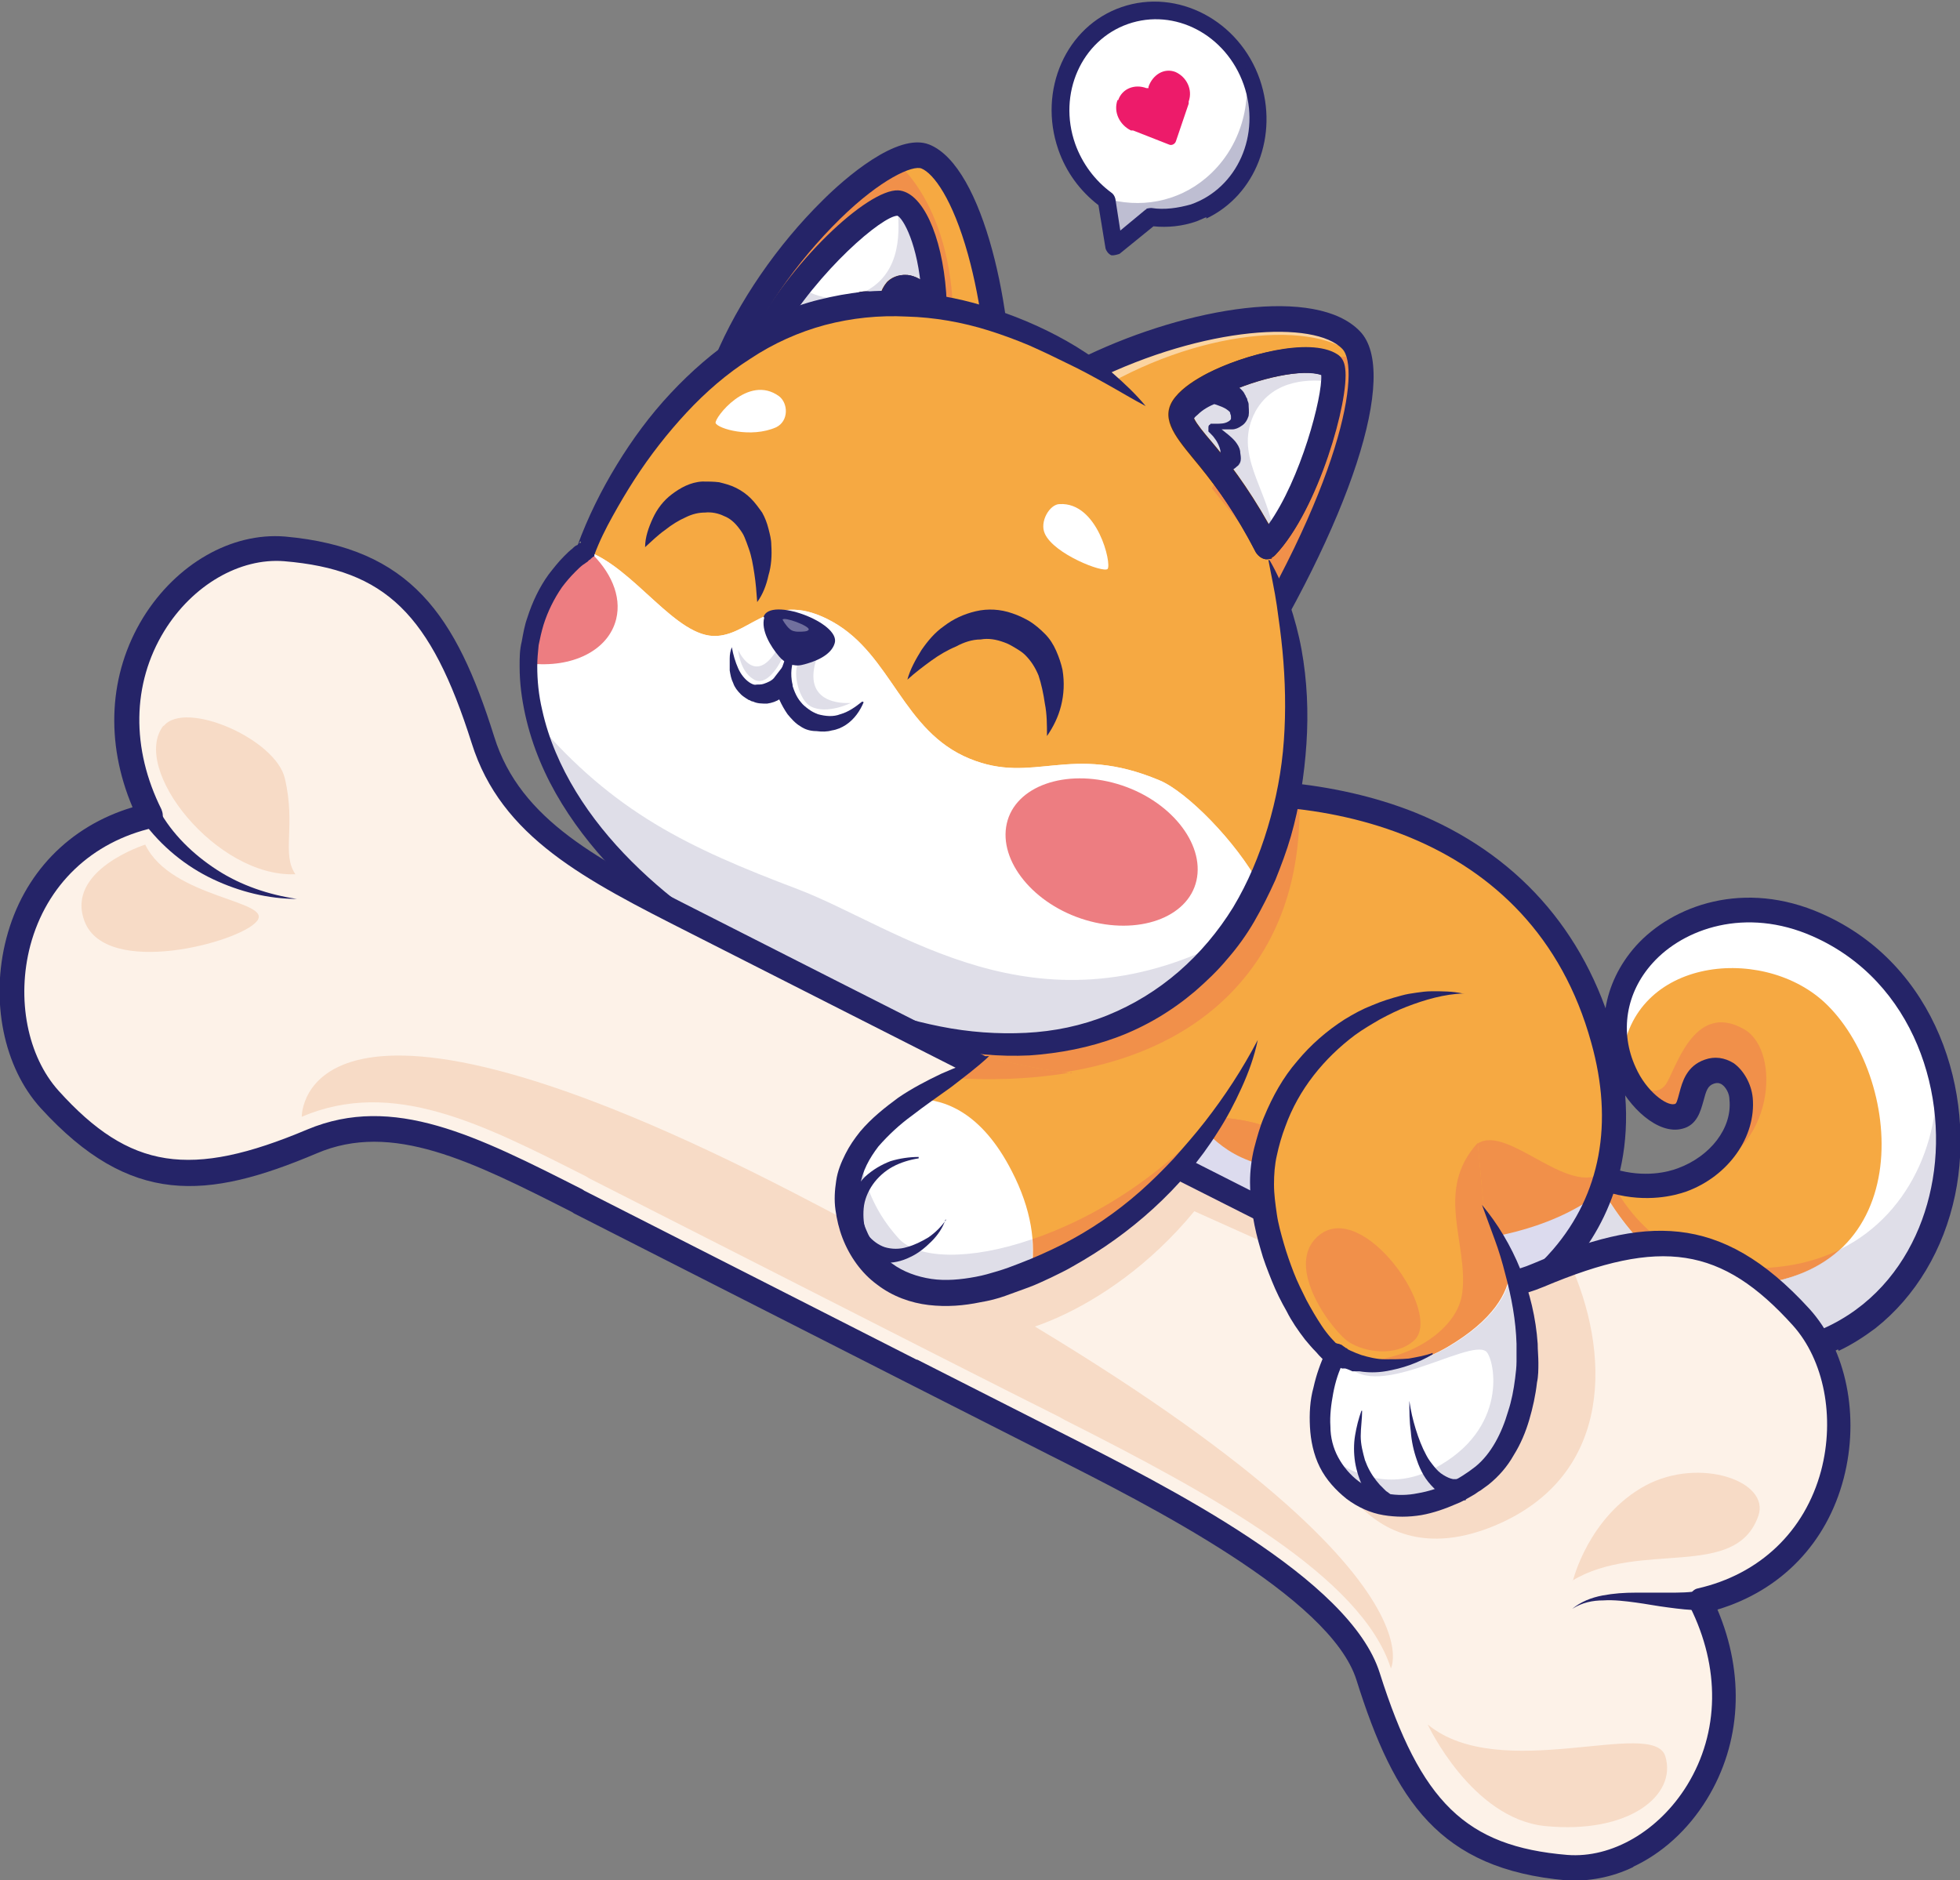 <?xml version="1.0" encoding="UTF-8"?>
<svg id="Layer_2" data-name="Layer 2" xmlns="http://www.w3.org/2000/svg" viewBox="0 0 27.8 26.67">
  <rect x="0" y="0" width="27.8" height="26.67" fill="#808080" stroke="none"/>
  <defs>
    <style>
      .cls-1 {
        fill: #fdf2e8;
      }

      .cls-1, .cls-2, .cls-3, .cls-4, .cls-5, .cls-6, .cls-7, .cls-8, .cls-9, .cls-10, .cls-11 {
        stroke-width: 0px;
      }

      .cls-12 {
        opacity: .35;
      }

      .cls-13 {
        opacity: .5;
      }

      .cls-2 {
        fill: #f6d2b6;
      }

      .cls-3 {
        fill: #f1904a;
      }

      .cls-4 {
        fill: #ed7d81;
      }

      .cls-14 {
        opacity: .15;
      }

      .cls-5 {
        fill: #fff;
      }

      .cls-15 {
        opacity: .3;
      }

      .cls-6 {
        fill: #252468;
      }

      .cls-7 {
        fill: #f7dbc6;
      }

      .cls-8 {
        fill: #dcdbee;
      }

      .cls-9 {
        fill: #ed1b6a;
      }

      .cls-10 {
        fill: #502819;
      }

      .cls-11 {
        fill: #f6a942;
      }
    </style>
  </defs>
  <g id="Layer_1-2" data-name="Layer 1">
    <g>
      <g>
        <g>
          <path class="cls-11" d="m20.4,16.02s1.67,3.01,3.73,3.23c4.08.45,4.57-4.85,1.65-6.13-1.74-.77-3.37.69-2.72,2.1.17.38.53.68.75.62.25-.07.11-.51.44-.63.24-.09.42.14.45.38.11,1.07-1.81,2.19-3.37-.12"/>
          <path class="cls-11" d="m24.12,19.25c-2.05-.23-3.73-3.23-3.73-3.23l.92-.56c.41.62.85.99,1.28,1.19,1.16.54,2.17-.28,2.09-1.06-.02-.24-.21-.47-.45-.38-.33.12-.19.57-.44.63-.22.06-.58-.24-.75-.62-.02-.04-.03-.07-.05-.11-.51-1.38,1.07-2.74,2.77-1.99,2.92,1.28,2.43,6.58-1.65,6.13"/>
          <path class="cls-11" d="m24.12,19.25c-2.05-.23-3.73-3.23-3.73-3.23l.92-.56c.41.62.85.99,1.28,1.19.58.27,1.12.2,1.5-.03.39-.23.63-.64.59-1.03-.02-.24-.21-.47-.45-.38-.33.12-.19.57-.44.63-.22.06-.58-.24-.75-.62-.02-.04-.03-.07-.05-.11-.01-.03-.02-.07-.03-.1-.4-1.34,1.15-2.62,2.8-1.89,2.92,1.28,2.43,6.58-1.65,6.13"/>
          <path class="cls-11" d="m24.12,19.25c-2.05-.23-3.73-3.23-3.73-3.23l.92-.56c.41.62.85.99,1.28,1.19.58.27,1.12.2,1.5-.03.39-.23.63-.64.59-1.03-.02-.24-.21-.47-.45-.38-.33.12-.19.57-.44.63-.22.06-.58-.24-.75-.62-.02-.04-.03-.07-.05-.11-.01-.03-.02-.07-.03-.1-.4-1.34,1.15-2.62,2.8-1.89,2.92,1.28,2.43,6.58-1.65,6.13"/>
          <path class="cls-11" d="m27.44,14.98c.68,1.99-.41,4.59-3.32,4.27-2.05-.23-3.73-3.23-3.73-3.23l.92-.56c.41.62.85.99,1.28,1.19.09.04.17.07.26.1.48.15.92.07,1.25-.13.39-.23.63-.64.59-1.03-.02-.24-.21-.47-.45-.38-.33.12-.19.57-.44.63-.22.06-.58-.24-.75-.62-.02-.04-.03-.07-.05-.11-.01-.03-.02-.07-.03-.1-.4-1.34,1.15-2.62,2.8-1.89.84.37,1.4,1.07,1.67,1.87"/>
          <path class="cls-3" d="m24.09,16.62s0,0,0,0c.39-.23.63-.64.59-1.03-.02-.24-.21-.47-.45-.38-.33.12-.19.57-.44.63-.22.06-.58-.24-.75-.62-.02-.04-.03-.07-.05-.11-.01-.03-.02-.07-.03-.1.11.27.47.62.66.38.14-.18.39-1.21,1.12-.79.54.31.42,1.77-.66,2.03"/>
          <path class="cls-3" d="m27.44,14.98c.68,1.99-.41,4.59-3.32,4.27-2.05-.23-3.73-3.23-3.73-3.23l.92-.56c.41.62.85.99,1.28,1.19.09.04.17.07.26.1.47.89,1.27,1.34,2.37,1.22,1.7-.18,2.41-1.73,2.22-2.99"/>
          <path class="cls-2" d="m27.44,14.98c.68,1.99-.41,4.59-3.32,4.27-2.05-.23-3.73-3.23-3.73-3.23l.92-.56c.41.62.85.99,1.28,1.19.35.6.97,1.66,2.17,1.58.6-.04,1.03-.23,1.34-.51,1.06-.52,1.49-1.73,1.34-2.74"/>
          <path class="cls-5" d="m24.12,19.25c-2.05-.23-3.73-3.23-3.73-3.23l.92-.56c.41.62.85.99,1.28,1.19.35.6.97,1.66,2.17,1.58,2.49-.15,2.23-2.99,1.11-4.02-.91-.83-2.79-.61-2.87.89-.51-1.38,1.07-2.74,2.77-1.99,2.92,1.28,2.43,6.58-1.65,6.13"/>
          <g class="cls-14">
            <path class="cls-6" d="m27.44,14.98c.68,1.99-.41,4.59-3.32,4.27-2.05-.23-3.73-3.23-3.73-3.23l.92-.56c.41.62.85.99,1.28,1.19.35.6.97,1.66,2.17,1.58.6-.04,1.03-.23,1.34-.51,1.06-.52,1.49-1.73,1.34-2.74"/>
          </g>
          <path class="cls-6" d="m26.07,19.14c-.56.27-1.23.36-1.96.28-2.12-.23-3.79-3.2-3.86-3.32-.05-.09-.02-.19.06-.24.08-.05.18-.02.23.07.02.03,1.65,2.93,3.59,3.14,2.02.22,3.01-1,3.26-2.22.27-1.29-.23-2.93-1.68-3.57-.95-.42-1.83-.11-2.27.38-.38.42-.47.98-.24,1.48.15.34.44.55.55.52.03,0,.04-.05.07-.16.04-.15.1-.38.36-.47.14-.05.28-.03.41.05.14.1.25.29.27.49.05.55-.34,1.11-.94,1.33-.34.12-1.56.4-2.73-1.34-.05-.08-.04-.19.04-.24.07-.05.18-.03.23.05,1.03,1.53,2.05,1.31,2.34,1.2.46-.17.77-.57.73-.97,0-.09-.05-.18-.11-.22-.02-.01-.05-.03-.11-.01-.09.03-.11.1-.15.25-.04.14-.09.34-.3.39-.34.09-.76-.3-.95-.72-.29-.64-.18-1.34.29-1.87.52-.58,1.54-.95,2.64-.46,1.63.72,2.19,2.55,1.89,3.99-.16.77-.56,1.44-1.13,1.89-.16.12-.33.23-.52.32Z"/>
          <path class="cls-5" d="m16.25,11.34c2.27-.37,5.6.15,6.49,3.4.89,3.23-2.25,4.83-4.56,4.37-1.79-.36-6.57-5.12-6.05-5.71.52-.59,1.85-1.69,4.12-2.06"/>
          <path class="cls-5" d="m22.74,14.74c.89,3.23-2.25,4.83-4.56,4.37-.62-.12-1.59-.77-2.58-1.59-1.88-1.56-3.81-3.73-3.47-4.12.52-.59,1.85-1.69,4.12-2.06.63-.1,1.35-.14,2.08-.06,1.86.2,3.77,1.12,4.41,3.46"/>
          <path class="cls-5" d="m22.74,14.74c.2.72.2,1.36.05,1.91-.44,1.63-2.15,2.52-3.75,2.54-.29,0-.58-.02-.86-.08-.62-.12-1.59-.77-2.58-1.59-1.88-1.56-3.81-3.73-3.47-4.12.52-.59,1.85-1.69,4.12-2.06.63-.1,1.35-.14,2.08-.06,1.86.2,3.77,1.12,4.41,3.46"/>
          <path class="cls-11" d="m22.74,14.74c.2.72.2,1.36.05,1.91-.44,1.63-2.15,2.52-3.75,2.54-.29,0-.58-.02-.86-.08-.62-.12-1.59-.77-2.58-1.59-1.88-1.56-3.81-3.73-3.47-4.12.52-.59,1.85-1.69,4.12-2.06.63-.1,1.35-.14,2.08-.06,1.86.2,3.77,1.12,4.41,3.46"/>
          <path class="cls-11" d="m22.74,14.74c.2.72.2,1.36.05,1.91-.44,1.63-2.15,2.52-3.75,2.54-.29,0-.58-.02-.86-.08-.62-.12-1.59-.77-2.58-1.59-.84-.7-1.7-1.52-2.35-2.26-.8-.9-1.3-1.65-1.12-1.86.52-.59,1.85-1.69,4.12-2.06.63-.1,1.35-.14,2.08-.06.04,0,.07,0,.11.01,1.83.22,3.68,1.15,4.31,3.44"/>
          <path class="cls-3" d="m18.43,11.29c.03.95-.18,1.94-.91,2.73-1.24,1.34-3.28,1.33-4.28,1.23-.8-.9-1.3-1.65-1.12-1.86.52-.59,1.85-1.69,4.12-2.06.63-.1,1.35-.14,2.08-.06.04,0,.07,0,.11.01"/>
          <path class="cls-3" d="m22.81,16.57s-.01.05-.02.08c-.44,1.63-2.15,2.52-3.75,2.54-.29,0-.58-.02-.86-.08-.62-.12-1.59-.77-2.58-1.59-1.88-1.56-3.81-3.73-3.47-4.12.27-.31.59-.14,1.31-.55.35.78-.07,2.46,3.86,3,1.83.14,1.41,1.51,3.42,1.51.65,0,1.61-.28,2.09-.79"/>
          <path class="cls-3" d="m22.81,16.57s-.01.05-.02.08c-.02.09-.05.17-.08.25-.54,1.48-2.15,2.27-3.67,2.29-.29,0-.58-.02-.86-.08-.62-.12-1.59-.77-2.58-1.59-1.3-1.08-2.63-2.46-3.21-3.33-.26-.38-.36-.67-.26-.79.27-.31.59-.14,1.31-.55.35.78-.07,2.46,3.86,3,.93.07,1.28.46,1.66.83.35.33.72.64,1.58.68.06,0,.37-1.1.42-1.14.44-.29,1.37.86,1.84.35"/>
          <path class="cls-8" d="m22.71,16.9c-.54,1.47-2.15,2.27-3.67,2.29-.29,0-.58-.02-.86-.08-.62-.12-1.59-.77-2.58-1.59-1.3-1.08-2.63-2.46-3.21-3.33.42-.23,1.23-.61,1.25-.14.03.63.69,2.01,1.86,2.43.49.18,1.2-.78,1.45-.58.24.21.51.66,1.51.7.16,0,.33.04.5.08.57.15,1.2.47,1.58.68.22.13.36.22.36.22,0,0,1.04-.08,1.8-.67"/>
          <path class="cls-2" d="m13.72,13.9s-.1.67.14,1.22c-.36-.04-.66-.1-.87-.15-.31-.36-.55-.69-.71-.95l1.44-.12Z"/>
          <path class="cls-6" d="m21,18.92c-.86.41-1.89.56-2.85.37-1.11-.22-3.01-1.91-3.56-2.42-1.14-1.05-2.39-2.42-2.63-3.12-.07-.2-.06-.36.04-.47.34-.39,1.66-1.7,4.21-2.11,1.34-.22,2.74-.09,3.85.35,1.44.58,2.42,1.67,2.84,3.18.44,1.59-.09,2.65-.61,3.26-.34.4-.79.72-1.29.96Zm-8.74-5.4s0,.12.17.41c.41.69,1.49,1.88,2.68,2.94,1.31,1.17,2.47,1.94,3.1,2.07,1.39.28,2.97-.23,3.82-1.22.67-.78.86-1.79.54-2.93-.83-3.02-3.91-3.65-6.29-3.26-2.43.39-3.69,1.62-4.02,2Z"/>
          <path class="cls-11" d="m10.28,5.15c.71-1.7,2.34-3.13,2.83-2.93.62.25,1.09,2.16,1.04,3.55"/>
          <path class="cls-11" d="m14.15,5.77l-.73-.12-3.14-.5c.57-1.36,1.73-2.55,2.42-2.87.17-.08.31-.1.41-.06.62.25,1.09,2.16,1.04,3.55"/>
          <path class="cls-3" d="m13.42,5.66l-3.14-.5c.57-1.36,1.73-2.55,2.42-2.87.26.21,1.11,1.17.72,3.37"/>
          <path class="cls-6" d="m14.23,5.94s-.05.02-.08.01c-.09,0-.17-.1-.16-.19.03-.66-.07-1.46-.26-2.15-.22-.79-.49-1.15-.66-1.22-.12-.05-.57.14-1.16.72-.61.6-1.15,1.37-1.46,2.12-.04.09-.14.13-.22.08-.09-.04-.13-.15-.09-.24.33-.79.89-1.6,1.53-2.23.3-.3,1.06-.97,1.51-.79.78.31,1.21,2.42,1.16,3.73,0,.07-.04.12-.1.15Z"/>
          <path class="cls-1" d="m12.73,2.88c.2.01.46.49.51,1.27.03.49,0,.96-.11,1.18-.4-.1-1.37-.28-2.37-.42.56-1.09,1.64-2.06,1.96-2.04"/>
          <path class="cls-5" d="m13.13,5.33c-.4-.1-1.37-.28-2.37-.42,0-.02.02-.03.03-.05.15-.28.33-.55.53-.8.54-.68,1.16-1.18,1.4-1.19,0,0,0,0,.01,0,.2.01.46.49.51,1.27.03.49,0,.96-.11,1.18"/>
          <g class="cls-14">
            <path class="cls-6" d="m13.13,5.33c-.4-.1-1.37-.28-2.37-.42,0-.02.02-.03.03-.05.02-.04.04-.07.06-.11.13-.24.28-.48.44-.71,0,0,.02.01.03.02.21.13.56.28.96.07.51-.27.49-.86.44-1.25,0,0,0,0,.01,0,.2.01.46.49.51,1.27.03.49,0,.96-.11,1.18"/>
          </g>
          <path class="cls-10" d="m13.21,5.5s-.07.02-.11.01c-.22-.05-.58-.13-.97-.2-.06-.01-.12-.06-.14-.12-.12-.35-.15-.6-.08-.77.08-.2.2-.26.29-.28.1-.02.19,0,.28.05.02-.07.05-.13.1-.19.05-.05.14-.11.29-.1.22.02.45.27.54.45.01.03.02.05.02.08,0,.32-.01.74-.14.99-.02.03-.04.06-.08.08Zm-.93-.53c.28.05.54.1.74.15.04-.15.06-.38.06-.65-.07-.11-.18-.2-.23-.21-.02,0-.02,0-.02,0,0,0-.04.03-.02.22,0,.04,0,.15-.09.2-.06.03-.14.02-.19-.03,0,0,0,0-.02-.01-.12-.12-.2-.15-.23-.15-.01,0-.03.02-.05.07,0,.02-.04.12.05.4Z"/>
          <path class="cls-6" d="m13.23,5.54l-.12-.03c-.36-.09-1.32-.28-2.35-.41l-.26-.03.12-.24c.57-1.11,1.69-2.15,2.12-2.13h0c.34.02.62.63.68,1.45.02.34.04.96-.13,1.28l-.06.12Zm-2.18-.76c.83.12,1.58.26,1.98.35.05-.21.07-.56.04-.97-.05-.7-.26-1.06-.34-1.1-.21,0-1.11.76-1.68,1.72Zm1.68-1.72h0s0,0,0,0Z"/>
          <path class="cls-2" d="m13.13,5.33c-.2-.05-.55-.12-.98-.2-.08-.23-.14-.49-.08-.64.16-.41.55.02.57.03.01,0-.08-.47.23-.44.12.01.31.19.39.35,0,.38-.03.72-.12.9"/>
          <path class="cls-6" d="m13.23,5.54l-.12-.03c-.22-.05-.58-.13-.97-.2l-.1-.02-.04-.1c-.12-.35-.15-.6-.08-.77.08-.2.2-.26.29-.28.1-.02.19,0,.28.05.02-.07.05-.14.1-.19.05-.05.14-.11.28-.1.22.02.45.27.54.45l.02.04v.04c0,.32-.01.74-.14.99l-.06.12Zm-.95-.56c.28.05.54.1.74.15.04-.15.06-.38.06-.65-.07-.11-.19-.2-.23-.21-.02,0-.02,0-.02,0,0,0-.04.03-.02.23,0,.04,0,.14-.09.2l-.1.05-.09-.08s0,0-.02-.01c-.12-.12-.21-.15-.24-.15-.01,0-.03.03-.05.07,0,.02-.04.12.05.41Z"/>
          <path class="cls-11" d="m15.43,5.24c1.55-.75,3.22-.94,3.73-.41.4.42-.03,2.27-1.71,4.92"/>
          <path class="cls-11" d="m17.46,9.75l-2.02-4.51s.03-.01.04-.02c1.53-.73,3.19-.91,3.69-.39.06.06.1.16.13.29.11.72-.42,2.39-1.83,4.63"/>
          <path class="cls-11" d="m17.52,9.64s-.04.07-.07.11l-.63-1.41-1.39-3.11s.03-.01.04-.02c1.53-.73,3.19-.91,3.69-.39.06.06.1.16.13.29,0,0,0,0,0,0,.11.71-.4,2.34-1.77,4.52"/>
          <g class="cls-13">
            <path class="cls-5" d="m19.29,5.12s0,0,0,0c-.48-.58-2.16-.5-3.68.39l-.13-.28c1.53-.73,3.19-.91,3.69-.39.06.06.1.16.13.29"/>
          </g>
          <path class="cls-3" d="m17.52,9.64l-.7-1.3c.06-.53.21-1.28.63-1.86.61-.85,1.35-1.67,1.83-1.35.11.71-.4,2.34-1.77,4.52"/>
          <path class="cls-6" d="m17.53,9.92c-.05.03-.12.02-.17-.02-.08-.06-.1-.17-.05-.26,1.75-2.77,1.99-4.42,1.73-4.69-.39-.41-1.94-.33-3.53.45h0c-.09.04-.19,0-.23-.09-.04-.09,0-.2.08-.24.02,0,.04-.02.06-.03,1.43-.68,3.25-.99,3.87-.34.56.58-.13,2.7-1.68,5.15-.02.03-.04.05-.07.06Z"/>
          <path class="cls-11" d="m18.01,7.95c.79,2.06.34,4.61-1.06,5.87-1.05.96-2.81,1.63-5.88.06-2.18-1.11-3.44-2.67-3.57-4.2-.11-1.32.81-1.87.81-1.87.43-1.11,1.8-3.4,4.14-3.5,1.15-.04,2.48.36,3.8,1.45"/>
          <path class="cls-11" d="m18.01,7.95c.58,1.51.49,3.28-.14,4.61-.23.49-.54.92-.91,1.26-1.05.95-2.81,1.63-5.88.06-2.18-1.11-3.44-2.67-3.57-4.2-.1-1.25.72-1.82.8-1.87,0,0,0,0,0,0,.43-1.11,1.8-3.4,4.14-3.5,1.15-.04,2.48.36,3.8,1.45l1.75,2.19Z"/>
          <path class="cls-1" d="m17.87,12.56c-.23.49-.54.92-.91,1.26-1.05.95-2.81,1.63-5.88.06-2.18-1.11-3.44-2.67-3.57-4.2-.1-1.25.72-1.82.8-1.87.69.24,1.28,1.25,1.86,1.21.5-.03.8-.67,1.64-.2.84.47.99,1.55,1.94,1.94.92.38,1.42-.23,2.7.31.38.16,1.08.86,1.42,1.49"/>
          <path class="cls-5" d="m17.87,12.56c-.13.29-.29.55-.48.79-.13.17-.28.33-.43.47-1.05.95-2.81,1.63-5.88.06-1.91-.98-3.12-2.29-3.47-3.64-.05-.19-.08-.38-.1-.56-.1-1.25.72-1.82.8-1.87.69.24,1.28,1.25,1.86,1.21.5-.03.8-.67,1.64-.2.84.47.99,1.55,1.94,1.94.92.38,1.42-.23,2.7.31.38.16,1.08.86,1.42,1.49"/>
          <g class="cls-14">
            <path class="cls-6" d="m17.39,13.35c-.13.17-.28.33-.43.47-1.05.96-2.81,1.63-5.88.06-1.91-.98-3.12-2.29-3.47-3.64,1.1,1.28,2.14,1.78,3.7,2.37,1.44.55,3.36,2.12,6.08.73"/>
          </g>
          <path class="cls-4" d="m14.28,11.68c-.12.53.38,1.15,1.12,1.37.74.22,1.45-.03,1.57-.56.12-.53-.38-1.15-1.12-1.37-.74-.22-1.45.03-1.57.56"/>
          <path class="cls-4" d="m8.74,8.78c-.11.45-.63.7-1.23.63.02-1.05.7-1.54.8-1.61.02,0,.03.01.05.02.3.28.46.63.38.96"/>
          <path class="cls-5" d="m12.25,9.96c-.17.23-.37.34-.65.3-.31-.05-.43-.35-.49-.57-.09.14-.28.21-.44.13-.33-.14-.29-.65-.29-.65,0,0,.41-.41,1.08-.13.67.28.79.91.79.91"/>
          <path class="cls-6" d="m12.25,9.96c-.05.12-.13.24-.25.32-.06.04-.13.07-.2.08-.07.02-.14.02-.22.01-.08,0-.16-.02-.23-.07-.07-.04-.13-.11-.18-.17-.09-.13-.15-.27-.19-.41l.23.04c-.04.06-.09.12-.14.15-.06.04-.12.06-.19.07-.07,0-.14,0-.2-.03-.02,0-.03-.01-.05-.02-.02,0-.03-.02-.04-.02-.03-.02-.06-.04-.08-.06-.05-.05-.09-.1-.11-.16-.03-.06-.04-.12-.05-.18,0-.06,0-.12,0-.17,0-.06.01-.11.03-.16.02.11.05.21.09.3.04.09.1.16.16.2.03.02.07.04.1.03.03,0,.07,0,.1-.01.06-.02.13-.05.16-.1l.17-.22.06.27c.03.12.07.23.14.31.03.04.07.07.11.1.04.03.08.05.13.07.11.03.22.04.32,0,.11-.03.21-.1.31-.18"/>
          <path class="cls-6" d="m11.23,9.23c-.09-.04-.09.21-.21.38-.05.07.25.25.22.1-.07-.33.11-.43-.01-.48"/>
          <g class="cls-14">
            <path class="cls-6" d="m11.5,10.02c-.16-.08-.26-.46-.18-.61.06-.11.27-.13.25-.03-.19.66.5.59.5.59,0,0-.34.17-.57.05"/>
          </g>
          <g class="cls-14">
            <path class="cls-6" d="m10.68,9.63c.19.13.38-.2.44-.35.05-.11-.03-.18-.08-.1-.33.59-.57.04-.57.04,0,0,.02.29.21.41"/>
          </g>
          <path class="cls-6" d="m10.84,8.76c-.05.18.09.41.21.55.08.1.21.15.33.12.17-.04.41-.13.46-.31.08-.29-.92-.66-1.01-.37"/>
          <g class="cls-12">
            <path class="cls-5" d="m11.1,8.79s.05.09.1.13c.03.03.08.04.12.04.06,0,.14,0,.15-.03.02-.05-.36-.19-.37-.14"/>
          </g>
          <path class="cls-6" d="m18.01,7.95c.11.19.2.4.28.61.07.21.13.43.17.65.08.44.1.89.07,1.34-.03.45-.1.89-.22,1.31-.06.21-.14.42-.22.62-.09.2-.19.4-.3.59-.11.19-.24.37-.38.53-.14.17-.3.32-.46.46-.33.28-.7.5-1.1.65-.4.15-.82.23-1.25.26-.43.02-.85-.02-1.27-.11-.42-.09-.83-.21-1.23-.36-.4-.15-.79-.33-1.17-.53-.76-.4-1.49-.89-2.12-1.52-.31-.31-.6-.66-.84-1.05-.24-.39-.42-.81-.52-1.26-.05-.23-.08-.45-.08-.69,0-.12,0-.23.03-.35.02-.11.04-.23.08-.34.07-.22.17-.43.3-.61.07-.09.14-.18.22-.26.04-.04.08-.08.12-.11.02-.02.04-.04.07-.05l.03-.03h.02s0-.02,0-.02h0s-.02,0-.03.03h0s-.02.03-.02.03c.15-.41.34-.79.56-1.15.22-.36.47-.7.76-1.01.29-.31.61-.59.96-.82.35-.23.74-.41,1.15-.51.2-.05.41-.09.62-.11.21-.02.42-.02.63,0,.42.03.84.11,1.24.25.4.13.8.31,1.16.53.18.11.36.24.52.38.16.14.32.29.46.46-.19-.1-.37-.21-.55-.31-.18-.1-.36-.2-.55-.29-.18-.09-.37-.18-.55-.26-.19-.08-.38-.15-.57-.21-.38-.12-.78-.19-1.17-.2-.39-.02-.78.02-1.16.12-.37.1-.73.26-1.06.48-.33.21-.63.47-.9.76-.27.29-.52.61-.74.95-.11.17-.21.34-.31.52-.1.18-.19.36-.26.55v.02s-.02.01-.02.01h0s-.05.04-.04.04h0s0,0,0,0h-.01s-.03.03-.03.03c-.02.01-.04.03-.06.04-.04.03-.07.06-.11.1-.07.07-.13.14-.19.22-.11.16-.2.34-.26.53-.03.1-.05.19-.07.29-.01.1-.02.2-.02.3,0,.2.02.41.07.62.09.41.26.8.48,1.16.22.36.49.69.79.99.6.6,1.31,1.08,2.05,1.47.74.39,1.52.71,2.33.87.4.08.81.11,1.21.09.4-.02.79-.1,1.16-.25.37-.15.71-.36,1.01-.62.3-.26.56-.57.77-.91.21-.35.37-.73.49-1.13.12-.4.2-.81.23-1.24.03-.42.02-.85-.02-1.27-.02-.21-.05-.43-.08-.64-.03-.21-.08-.43-.12-.65"/>
          <path class="cls-6" d="m14.85,10.44c0-.16,0-.31-.03-.46-.02-.14-.05-.28-.09-.4-.05-.12-.11-.21-.19-.29-.04-.04-.09-.07-.14-.1-.05-.03-.1-.06-.16-.08-.11-.04-.22-.06-.33-.04-.12,0-.24.04-.35.1-.12.05-.24.12-.35.2-.11.08-.23.17-.34.27.04-.15.12-.29.2-.42.09-.13.19-.25.32-.34.13-.1.28-.17.45-.21.17-.04.35-.03.52.03.09.03.17.07.24.11.08.05.15.11.22.18.07.07.12.15.16.24.04.09.07.18.09.27.03.18.02.35-.02.51-.04.16-.11.3-.2.43"/>
          <path class="cls-6" d="m9.15,7.76c0-.14.05-.28.11-.41.06-.13.15-.25.27-.34.12-.09.26-.17.43-.18.08,0,.16,0,.24.01.08.02.16.04.24.08.08.04.15.09.21.15.06.06.11.13.16.2.04.07.07.15.09.23.02.08.04.15.04.23.01.15,0,.3-.04.43-.03.14-.08.27-.16.38-.01-.14-.02-.27-.04-.4-.02-.13-.04-.25-.08-.36-.02-.06-.04-.11-.06-.16-.02-.05-.05-.09-.08-.13-.06-.08-.13-.14-.21-.17-.08-.04-.18-.06-.27-.05-.09,0-.18.02-.28.07-.09.04-.19.1-.29.18-.1.07-.19.16-.29.25"/>
          <path class="cls-5" d="m15.71,8.07c.06-.07-.14-.95-.68-.92-.14,0-.29.25-.21.42.13.29.83.56.89.5"/>
          <path class="cls-5" d="m10.15,6c-.02-.07.46-.7.9-.38.13.1.14.35-.04.44-.36.16-.83.02-.86-.06"/>
          <path class="cls-1" d="m18.87,5.19c-.4-.25-1.73.16-2.07.57-.26.31.45.6,1.16,2,.64-.67,1.08-2.46.91-2.57"/>
          <path class="cls-5" d="m17.96,7.76s0-.01-.01-.02c-.71-1.38-1.4-1.67-1.15-1.98.33-.41,1.67-.82,2.07-.57.02.01.03.06.04.12.02.43-.38,1.87-.95,2.45"/>
          <g class="cls-14">
            <path class="cls-6" d="m18.07,7.59c-.04.05-.08.1-.12.15-.71-1.38-1.4-1.67-1.15-1.98.33-.41,1.67-.82,2.07-.57.02.01.03.06.04.12,0,.05,0,.09,0,.11-.31-.05-.84-.05-1.1.41-.33.61.17,1.09.26,1.75"/>
          </g>
          <path class="cls-10" d="m18.04,7.92s-.06.02-.1.01c-.05-.01-.1-.05-.13-.1-.33-.65-.65-1.04-.89-1.33-.27-.33-.48-.59-.25-.87.21-.26.7-.47,1.09-.58.25-.07.87-.22,1.19-.02h0c.07.04.11.11.12.21.06.44-.38,2-.99,2.64-.01.01-.03.03-.05.03Zm-.68-2.33c-.19.09-.34.19-.42.29-.02.02-.02.02,0,.06.04.08.13.19.25.33.21.25.5.62.81,1.17.46-.64.77-1.82.75-2.12-.26-.1-.92.05-1.38.27Z"/>
          <path class="cls-6" d="m18.04,7.92s-.06.02-.1.01c-.05-.01-.1-.05-.13-.1-.28-.54-.55-.91-.76-1.18-.04-.06-.09-.11-.12-.15-.27-.33-.48-.59-.25-.87.09-.11.24-.22.44-.33.52-.27,1.45-.52,1.84-.28.07.04.11.11.12.21.06.44-.38,2-.99,2.64-.01.01-.03.03-.05.03Zm-.67-2.33s-.07.03-.1.05c-.16.08-.28.17-.34.24-.02.02-.02.02,0,.06.04.08.13.19.25.33.04.05.08.1.13.16.19.24.43.56.68,1.01.46-.64.77-1.82.75-2.12-.25-.09-.88.03-1.37.27Z"/>
          <path class="cls-6" d="m17.59,6.55s-.01.02-.02.04c0,.01-.02.02-.03.03-.02.02-.05.04-.07.05-.05.02-.1.03-.13.03-.04,0-.06,0-.08,0-.02,0-.03,0-.03,0l-.15-.05c-.07-.09-.15-.19-.23-.28-.04-.05-.08-.1-.12-.15-.04-.06-.08-.12-.1-.21-.01-.04-.02-.1-.01-.15,0-.03.01-.05.02-.08,0-.01.01-.02.02-.03,0-.01.01-.02.02-.03l.02-.03h0s0-.02,0-.02c.01-.01.02-.03.04-.04.02-.02.05-.05.07-.07.1-.08.2-.15.31-.2.03-.01.05-.02.08-.01h0c.08.01.15.03.23.06.04.02.08.04.11.06.04.03.08.06.11.11,0,.01.02.03.02.04,0,.01.02.03.02.04,0,.02.02.05.02.07,0,.05.01.11,0,.17-.02.06-.05.11-.1.14-.04.03-.09.05-.13.05-.04,0-.08,0-.12,0-.04,0-.07,0-.11,0-.02,0-.04,0-.05,0,0,0,0,0,0,0h0s0,0,.01,0c0,0,.02,0,.02-.02,0,0,.01-.02.01-.02,0-.01,0-.03,0-.04,0,0,0,0,0,0h0s0,0,0,0h0s0,0,0,0c0,0,0,0,0,0,0,0,0,0,0,0,0,0,0,0,.02.02.02.02.05.05.08.07.06.05.12.09.18.16.03.04.06.08.07.14,0,.03.01.06.01.1,0,.04-.01.07-.03.1m-.26-.15s0,0,0,0c0,0,0,0,0,0,0-.01,0-.03,0-.06-.01-.05-.04-.12-.08-.17-.02-.03-.04-.05-.07-.08,0,0-.01-.01-.02-.02,0,0,0,0,0,0h0s0,0,0,0h0s0-.01,0-.01c0,0,0,0,0,0,0,0,0,0,0-.01,0-.01,0-.03,0-.04,0,0,0-.02.01-.03,0,0,.02-.01.02-.02,0,0,0,0,.01,0h0s0,0,0,0c0,0,.01,0,.02,0h.05c.06,0,.12,0,.17-.03.02-.01.04-.03.04-.04,0-.01,0-.02,0-.03,0-.01,0-.02-.01-.04,0,0,0-.02-.01-.03,0,0,0,0,0,0,0,0,0,0,0,0-.02-.02-.06-.05-.11-.07-.05-.02-.1-.04-.16-.05h.08c-.1.04-.19.09-.26.16-.02.02-.04.03-.05.05,0,0-.02.02-.02.03h0s0,.01,0,.01c0,0,0,0,0,0-.01.03-.01.02,0,.05,0,.03.03.07.06.11.03.04.07.09.1.14.07.09.15.19.23.28l-.15-.05c.05-.02.09-.01.12-.01.03,0,.05,0,.07,0,.02,0,.02,0,.02,0,0,0-.01.01-.01.01"/>
        </g>
        <g>
          <path class="cls-1" d="m12.94,19.44s1.2.61,1.96.99c1.47.74,4.11,2.07,4.52,3.34.56,1.78,1.2,2.57,2.81,2.71,1.4.12,2.92-1.74,1.9-3.79,2.09-.47,2.42-2.94,1.43-4.03-1.14-1.26-2.11-1.28-3.72-.59-1.15.49-2.33-.11-3.8-.86-.76-.38-6.18-3.13-6.18-3.13,0,0-1.2-.61-1.96-.99-1.47-.74-2.65-1.33-3.05-2.61-.56-1.78-1.2-2.57-2.81-2.71-1.4-.12-2.92,1.74-1.9,3.79C.04,12.03-.28,14.5.71,15.59c1.14,1.26,2.11,1.28,3.72.59,1.15-.49,2.33.11,3.8.86.76.38,4.72,2.4,4.72,2.4"/>
          <path class="cls-1" d="m24.12,22.7c1.02,2.04-.5,3.91-1.9,3.79-1.62-.14-2.25-.93-2.81-2.71-.4-1.28-3.05-2.6-4.52-3.34-.76-.38-1.96-.99-1.96-.99,0,0-3.96-2.01-4.72-2.4-1.47-.74-2.64-1.35-3.8-.86-1.61.68-2.58.66-3.72-.59-.99-1.09-.66-3.56,1.43-4.03-1.02-2.04.5-3.91,1.9-3.79,1.62.14,2.25.93,2.81,2.71.35,1.11,1.28,1.7,2.47,2.32.19.1.38.19.57.29.76.38,1.96.99,1.96.99,0,0,5.43,2.75,6.18,3.13,1.04.53,1.93.98,2.78,1.03.35.02.68-.03,1.02-.17,1.61-.68,2.58-.66,3.72.59.99,1.09.66,3.56-1.43,4.03"/>
          <path class="cls-1" d="m25.6,21.75c-.32.44-.81.8-1.47.94,1.02,2.04-.5,3.91-1.9,3.79-1.62-.14-2.25-.93-2.81-2.71-.4-1.28-3.05-2.6-4.52-3.34-.76-.38-1.96-.99-1.96-.99,0,0-3.96-2.01-4.72-2.4-1.47-.74-2.64-1.35-3.8-.86-1.61.68-2.58.66-3.72-.59-.99-1.09-.66-3.56,1.43-4.03-1.02-2.04.5-3.91,1.9-3.79.47.04.87.14,1.19.3.79.39,1.23,1.15,1.62,2.41.35,1.11,1.28,1.7,2.47,2.32.18.1.38.19.57.29.76.38,1.95.99,1.95.99,0,0,5.43,2.75,6.18,3.13,1.04.53,1.93.98,2.78,1.03.35.02.68-.03,1.02-.17,1.61-.68,2.58-.66,3.72.59.68.74.74,2.13.05,3.08"/>
          <path class="cls-1" d="m25.6,21.75c-.32.44-.81.8-1.47.94,1.02,2.04-.5,3.91-1.9,3.79-1.62-.14-2.25-.93-2.81-2.71-.4-1.28-3.05-2.6-4.52-3.34-.76-.38-1.96-.99-1.96-.99,0,0-3.96-2.01-4.72-2.4-1.47-.74-2.64-1.35-3.8-.86-1.61.68-2.58.66-3.72-.59-.99-1.09-.66-3.56,1.43-4.03-1.02-2.04.5-3.91,1.9-3.79.47.04.87.14,1.19.3.79.39,1.23,1.16,1.62,2.41.35,1.11,1.28,1.7,2.47,2.32.19.1.38.19.57.29.76.38,1.96.99,1.96.99,0,0,1.9.96,3.61,1.83,1.18.6,2.27,1.15,2.58,1.31,1.04.53,1.93.98,2.78,1.03.35.02.68-.03,1.02-.17.15-.06.29-.12.43-.17,1.36-.5,2.25-.38,3.29.77.68.74.74,2.13.05,3.08"/>
          <path class="cls-7" d="m19.73,23.67c-.41-1.3-2.51-2.46-4.63-3.53l-.07-.04c-.76-.38-1.96-.99-1.96-.99-.04-.02-3.97-2.02-4.72-2.4l-.03-.02c-1.48-.75-2.75-1.4-4.04-.85,0,0-.04-2.55,7,1.09,9.4,4.86,8.45,6.73,8.45,6.73"/>
          <path class="cls-7" d="m22.26,17.9c.57,1.24.66,3.02-1.06,3.74-1.78.74-2.37-.99-2.37-.99,0,0,.71-.74.71-.74l-1.33-2.16-1.27-.57c-1.26,1.53-2.89,1.92-3.03,1.7-.67-1.05.36-2.15,1.53-2.96,1.18.6,2.27,1.15,2.58,1.31,1.04.53,1.93.98,2.78,1.03.35.02.68-.03,1.02-.17.15-.06.29-.12.43-.17"/>
          <path class="cls-7" d="m22.31,22.42s.22-.91,1.03-1.35c.77-.41,1.77-.06,1.6.43-.32.92-1.68.34-2.64.92"/>
          <path class="cls-7" d="m20.25,24.46s.62,1.33,1.66,1.44c1.2.12,1.88-.44,1.71-.99-.17-.55-2.34.4-3.37-.45"/>
          <path class="cls-7" d="m2.32,10.3c.3-.38,1.59.18,1.72.74.16.68-.05,1.07.15,1.36-1.12.05-2.35-1.5-1.87-2.11"/>
          <path class="cls-7" d="m2.06,11.98s-1.14.36-.86,1.09c.31.8,2.19.3,2.44,0,.26-.3-1.21-.32-1.58-1.09"/>
          <path class="cls-6" d="m23.17,26.48c-.31.15-.64.21-.96.19-1.79-.16-2.43-1.12-2.97-2.84-.37-1.18-2.96-2.49-4.35-3.19l-2.03-1.03s0,0,0,0c-.04-.02-3.97-2.02-4.72-2.4l-.03-.02c-1.42-.72-2.55-1.29-3.62-.83-1.56.66-2.64.75-3.91-.64-.53-.58-.72-1.53-.49-2.41.24-.92.89-1.59,1.79-1.86-.39-.92-.34-1.89.15-2.69.47-.76,1.25-1.21,2.01-1.15,1.79.16,2.43,1.12,2.97,2.84.37,1.19,1.5,1.76,2.92,2.48l1.99,1.01s5.43,2.75,6.18,3.13l.03.02c1.42.72,2.55,1.29,3.62.83,1.56-.66,2.64-.75,3.91.64.53.58.72,1.53.49,2.41-.24.92-.89,1.59-1.79,1.86.39.92.34,1.89-.15,2.69-.27.44-.64.77-1.05.96Zm-10.17-7.2l2.03,1.03c1.54.78,4.12,2.08,4.54,3.42.58,1.83,1.22,2.46,2.66,2.58.63.05,1.3-.34,1.7-.99.46-.75.47-1.67.04-2.53-.02-.05-.03-.11,0-.16.02-.05.06-.09.11-.1.88-.2,1.52-.81,1.75-1.67.2-.76.04-1.57-.4-2.06-1.01-1.12-1.87-1.25-3.53-.55-1.22.51-2.4-.09-3.9-.85l-.03-.02c-.76-.38-6.18-3.13-6.18-3.13l-1.99-1.01c-1.5-.76-2.69-1.36-3.11-2.7-.58-1.83-1.22-2.46-2.66-2.58-.63-.05-1.3.34-1.7.99-.46.75-.47,1.67-.04,2.53.02.05.03.11,0,.16-.02.05-.06.09-.11.1-.88.2-1.52.81-1.75,1.67-.2.76-.04,1.57.4,2.06,1.01,1.12,1.87,1.25,3.53.55,1.22-.51,2.4.09,3.9.85l.03.02c.75.38,4.68,2.38,4.72,2.4h0Z"/>
          <path class="cls-6" d="m2.25,11.48c.19.35.49.64.83.86.34.22.73.35,1.13.41-.4,0-.81-.1-1.19-.28-.38-.18-.73-.46-1-.83l.23-.16Z"/>
          <path class="cls-6" d="m24.14,22.84c-.17,0-.33-.02-.48-.04-.16-.02-.31-.05-.46-.07-.15-.02-.31-.04-.46-.03-.15,0-.3.03-.44.12.12-.1.27-.16.43-.19.16-.03.31-.04.47-.04.16,0,.31,0,.47,0,.15,0,.3,0,.45-.03l.03.3Z"/>
          <path class="cls-11" d="m17.86,14.75s-.84,2.55-3.62,3.44c-1.66.53-2.27-.6-2.2-1.32.06-.72.77-1.18,1.47-1.58.01,0,.03-.02.04-.03.02,0,.03-.02.05-.03.12-.07.24-.14.35-.2,0,0,0,0,.01,0,.02-.01.04-.03.07-.04h0s.44.15,1.16.23c.18.02.38.03.6.04,1.1.03,2.07-.49,2.07-.49"/>
          <path class="cls-3" d="m17.54,15.44c-.42.76-1.31,1.97-2.92,2.61-.12.05-.25.09-.38.14-1.66.53-2.27-.6-2.2-1.32.02-.19.08-.36.17-.52.03.31.14.77.55,1.22.56.61,3.2,0,4.78-2.13"/>
          <path class="cls-2" d="m14.64,17.69c.02.18,0,.35-.02.5-.13.05-.26.1-.4.14-1.75.56-2.38-.63-2.31-1.39,0-.05.01-.1.02-.15,0,0,0-.02,0-.02,0-.03.01-.06.02-.09,0-.02.01-.03.02-.05,0-.03.02-.05.03-.08,0,0,0-.01,0-.02,0-.01.01-.03.02-.04.02-.03.04-.07.06-.1.03.33.15.81.58,1.28.28.31,1.06.32,1.97.01"/>
          <path class="cls-3" d="m15.2,15.21c-.63.11-1.24.11-1.69.08,0,0,0,0,0,0,.02,0,.03-.02.05-.03.02,0,.03-.02.05-.03.12-.07.24-.14.35-.2,0,0,0,0,.01,0,.02-.01.04-.03.07-.04h0s.44.15,1.16.23"/>
          <path class="cls-5" d="m14.35,16.61c.28.54.35,1.04.27,1.44-.12.05-.25.09-.38.14-1.66.53-2.27-.6-2.2-1.32.05-.55.47-.94.97-1.28.38,0,.91.18,1.34,1.02"/>
          <g class="cls-14">
            <path class="cls-6" d="m14.64,17.58c.01.17,0,.33-.02.48-.12.05-.25.09-.38.14-1.66.53-2.27-.6-2.2-1.32,0-.05.01-.09.02-.14,0,0,0-.02,0-.02,0-.03.01-.06.02-.08,0-.02.01-.03.02-.05,0-.03.02-.05.03-.08,0,0,0-.01,0-.02,0-.01.01-.03.02-.04.02-.03.03-.06.05-.1.03.31.14.77.55,1.22.27.29,1.01.31,1.88.01"/>
          </g>
          <path class="cls-6" d="m14.03,14.98c-.17.16-.36.3-.54.44-.18.13-.37.26-.55.4-.18.13-.34.28-.48.44-.13.17-.23.35-.26.56-.03.2,0,.42.08.61.08.2.21.37.37.49.16.12.36.19.56.22.2.03.42.01.63-.03.11-.02.21-.05.31-.08.1-.03.21-.07.31-.11.21-.08.41-.17.61-.27.39-.2.76-.45,1.1-.75.17-.15.33-.31.48-.47.15-.17.3-.34.44-.52.28-.36.53-.74.75-1.16-.05.24-.13.46-.23.68-.1.22-.21.43-.34.63-.25.4-.56.76-.91,1.08-.35.32-.73.59-1.14.82-.1.06-.21.11-.31.16-.11.05-.21.1-.32.14-.11.04-.22.08-.33.12-.11.04-.23.07-.35.09-.24.05-.48.07-.74.04-.25-.03-.51-.12-.73-.29-.22-.16-.39-.4-.49-.66-.05-.13-.08-.26-.1-.4-.02-.14-.01-.28.01-.41.02-.14.07-.26.13-.38.06-.12.13-.22.21-.32.16-.19.35-.34.54-.48.19-.13.4-.24.61-.34.21-.09.42-.18.64-.25"/>
          <path class="cls-11" d="m21.04,17.08c.13.22.34.59.48,1.08.1.33.17.72.16,1.14,0,.44-.16,1.26-.67,1.65-.61.46-1.37.56-1.87.13-.64-.55-.36-1.48-.2-1.82,0,0,0-.02.01-.03-.59-.47-1.21-1.92-1-2.87.41-1.81,2.07-2.34,2.81-2.27l.27,2.99Z"/>
          <path class="cls-11" d="m20.96,16.22l.08.86c.13.22.34.59.48,1.08.1.33.17.72.16,1.14,0,.44-.16,1.26-.67,1.65-.61.45-1.37.56-1.87.13-.15-.13-.25-.27-.31-.43-.21-.52-.02-1.13.11-1.39,0,0,0-.02.01-.03-.59-.47-1.21-1.92-1-2.87.41-1.81,2.07-2.34,2.81-2.27l.19,2.13Z"/>
          <path class="cls-3" d="m21.04,17.08c.13.22.34.59.48,1.08.1.33.17.72.16,1.14,0,.44-.16,1.26-.67,1.65-.61.45-1.37.56-1.87.13-.15-.13-.25-.27-.31-.43.36.28.9.5,1.51.18,1.07-.56.86-1.55.74-1.66-.24-.21-1.68.8-2.03.1.64.16,1.61-.3,1.69-.93.09-.71-.4-1.45.22-2.13l.08.86Z"/>
          <path class="cls-2" d="m21.52,18.16c.1.33.17.72.16,1.14,0,.44-.16,1.26-.67,1.65-.61.45-1.37.56-1.87.13-.13-.11-.22-.24-.29-.38,0-.02-.01-.03-.02-.05h0c.36.27.9.5,1.51.18,1.07-.56.86-1.55.74-1.66-.24-.2-1.65.77-2.01.13.34.11.86.16,1.48-.2.64-.38.85-.76.88-1.07.02.05.05.09.1.14"/>
          <path class="cls-5" d="m21.52,18.16c.1.33.17.72.16,1.14,0,.44-.16,1.26-.67,1.65-.61.46-1.37.56-1.87.13-.64-.55-.36-1.48-.2-1.82.33.14.9.25,1.6-.16.64-.38.85-.76.88-1.07.02.05.05.09.1.14"/>
          <g class="cls-14">
            <path class="cls-6" d="m21.52,18.16c.1.33.17.72.16,1.14,0,.44-.16,1.26-.67,1.65-.61.45-1.37.56-1.87.13-.13-.11-.22-.24-.29-.38,0-.02-.01-.03-.02-.05h0c.36.27.9.5,1.51.18,1.07-.56.86-1.55.74-1.66-.24-.2-1.65.77-2.01.13.34.11.86.16,1.48-.2.64-.38.85-.76.88-1.07.02.05.05.09.1.14"/>
          </g>
          <path class="cls-3" d="m19.14,19.04c.22.14.66.21.92-.03.41-.38-.72-2-1.35-1.49-.53.43.21,1.39.43,1.52"/>
          <path class="cls-6" d="m20.77,14.09c-.29.01-.56.09-.82.19-.13.05-.25.11-.38.18-.12.07-.24.14-.35.22-.44.33-.8.77-.99,1.3-.05.13-.09.27-.12.41-.03.13-.04.27-.04.41,0,.14.02.28.04.42.02.14.06.28.1.42.04.14.09.28.14.41.05.13.12.27.18.39.07.13.14.25.22.37.08.12.17.22.27.31h0c.06.05.07.13.04.19-.07.13-.12.29-.15.45-.03.16-.05.32-.04.47,0,.16.04.31.11.44.07.13.17.25.29.34.24.18.55.23.84.17.3-.05.58-.19.82-.38.22-.18.37-.47.46-.78.05-.15.08-.31.1-.47.01-.08.02-.16.02-.24,0-.08,0-.17,0-.25-.01-.33-.07-.66-.16-.99-.04-.16-.09-.33-.15-.49-.06-.16-.12-.33-.18-.49.45.54.74,1.24.79,1.97,0,.09.01.18.01.27,0,.09,0,.19-.02.28-.02.18-.06.36-.11.53-.05.17-.12.34-.22.5-.09.16-.21.3-.36.42-.04.03-.07.05-.11.08-.04.02-.07.05-.11.07-.07.04-.15.09-.23.12-.16.07-.33.13-.5.16-.18.03-.36.03-.54,0-.18-.03-.36-.11-.52-.23-.15-.12-.29-.27-.38-.45-.09-.18-.13-.38-.14-.57-.01-.19,0-.38.05-.56.04-.18.1-.35.18-.52l.04.19c-.07-.05-.13-.11-.18-.17-.06-.06-.11-.12-.16-.18-.1-.13-.19-.26-.26-.4-.08-.14-.15-.28-.21-.43-.06-.15-.12-.3-.16-.45-.09-.3-.15-.62-.15-.95,0-.16.02-.33.06-.49.04-.15.08-.3.14-.44.12-.29.27-.56.47-.79.19-.23.42-.43.67-.59.13-.08.26-.15.39-.2.14-.06.27-.1.42-.14.07-.02.14-.03.21-.04.07-.01.14-.02.22-.02.15,0,.29,0,.43.03"/>
          <path class="cls-6" d="m20.32,19.21c-.1.06-.21.11-.32.15-.11.04-.23.07-.35.09-.12.02-.25.02-.37,0h-.1s-.06-.03-.1-.04h-.05s-.03-.02-.05-.03l-.09-.04c-.08-.03-.12-.11-.09-.19.02-.08.1-.12.18-.09,0,0,.02,0,.03.01h.01s.07.05.07.05c.01,0,.02.01.03.02l.04.02s.05.02.07.03l.08.03c.1.03.22.06.33.06.11,0,.23,0,.34-.01.11-.02.23-.04.34-.08"/>
          <path class="cls-6" d="m19.99,19.87c.02.14.05.27.09.4.04.13.09.26.15.37.03.06.07.11.11.16.04.05.08.09.13.12.05.03.09.05.14.06.05,0,.1,0,.15,0l.03.3c-.08,0-.16-.01-.24-.04-.08-.03-.15-.08-.21-.13-.06-.06-.11-.12-.15-.19-.04-.07-.07-.14-.09-.2-.05-.14-.08-.28-.09-.42-.02-.14-.02-.28-.02-.42"/>
          <path class="cls-6" d="m19.32,20.01c0,.12-.02.24-.02.36,0,.12.03.23.06.34.04.11.09.2.16.29l.05.06.06.06s.02.02.03.03l.03.02.06.05-.18.22-.06-.08-.03-.04s-.02-.03-.03-.04l-.06-.08-.05-.09c-.06-.12-.1-.25-.12-.37-.02-.13-.02-.26,0-.38.02-.12.05-.24.09-.35"/>
          <path class="cls-6" d="m13.03,16.43c-.13.02-.26.06-.37.12-.11.06-.21.15-.28.25-.07.1-.12.22-.13.34-.01.12,0,.24.04.36l-.27.06c-.03-.16-.02-.33.02-.48.04-.15.13-.29.23-.39.11-.1.23-.17.36-.22.13-.04.27-.06.4-.06"/>
          <path class="cls-6" d="m13.41,17.3c-.04.12-.11.22-.2.31-.09.09-.19.17-.3.22-.12.06-.25.09-.39.08-.14-.01-.29-.08-.4-.17l.19-.22c.07.08.15.14.24.17.1.03.21.03.31,0,.11-.03.21-.08.31-.14.1-.07.18-.15.25-.25"/>
        </g>
      </g>
      <g>
        <path class="cls-5" d="m15.68,2.82c-.25-.18-.45-.44-.56-.76-.27-.78.1-1.61.83-1.86.73-.25,1.53.17,1.8.95.27.78-.1,1.61-.83,1.86-.2.07-.41.09-.61.06l-.52.42-.11-.67Z"/>
        <g class="cls-13">
          <path class="cls-5" d="m16.04.47c-.68.24-1.05.98-.87,1.71-.02-.05-.04-.1-.06-.15-.27-.78.1-1.61.83-1.86.73-.25,1.53.17,1.8.95.02.05.03.1.04.15-.32-.68-1.06-1.04-1.74-.8Z"/>
        </g>
        <path class="cls-6" d="m17.11,3.08s-.09.04-.14.06c-.2.07-.41.09-.61.07l-.48.39s-.08.03-.12.02c-.04-.02-.07-.06-.08-.1l-.1-.61c-.26-.2-.46-.47-.57-.79-.29-.84.11-1.75.9-2.02.79-.27,1.67.19,1.96,1.03.27.79-.06,1.64-.76,1.97Zm-.85-.12s.04-.01.07-.01c.19.03.38,0,.56-.05.66-.23,1-.99.75-1.7-.25-.71-.98-1.09-1.64-.86-.66.23-1,.99-.75,1.7.1.28.28.52.51.69.03.02.05.05.06.09l.07.45.35-.29s.01-.01.02-.01Z"/>
        <g class="cls-15">
          <path class="cls-6" d="m15.67,2.81c.49.15,1.03.06,1.44-.29.46-.39.65-1,.55-1.58.03.07.07.14.09.21.27.78-.1,1.61-.83,1.86-.2.07-.41.09-.61.06l-.52.42-.11-.67s0,0-.01,0Z"/>
        </g>
        <path class="cls-9" d="m15.86,1.42h0c.06-.17.24-.23.4-.17h.03s0-.02,0-.02c.06-.17.22-.27.38-.21h0c.16.07.25.25.19.42v.03s-.18.53-.18.53c-.01.04-.06.07-.1.05l-.51-.2h-.03c-.16-.08-.25-.26-.19-.43Z"/>
      </g>
    </g>
  </g>
</svg>